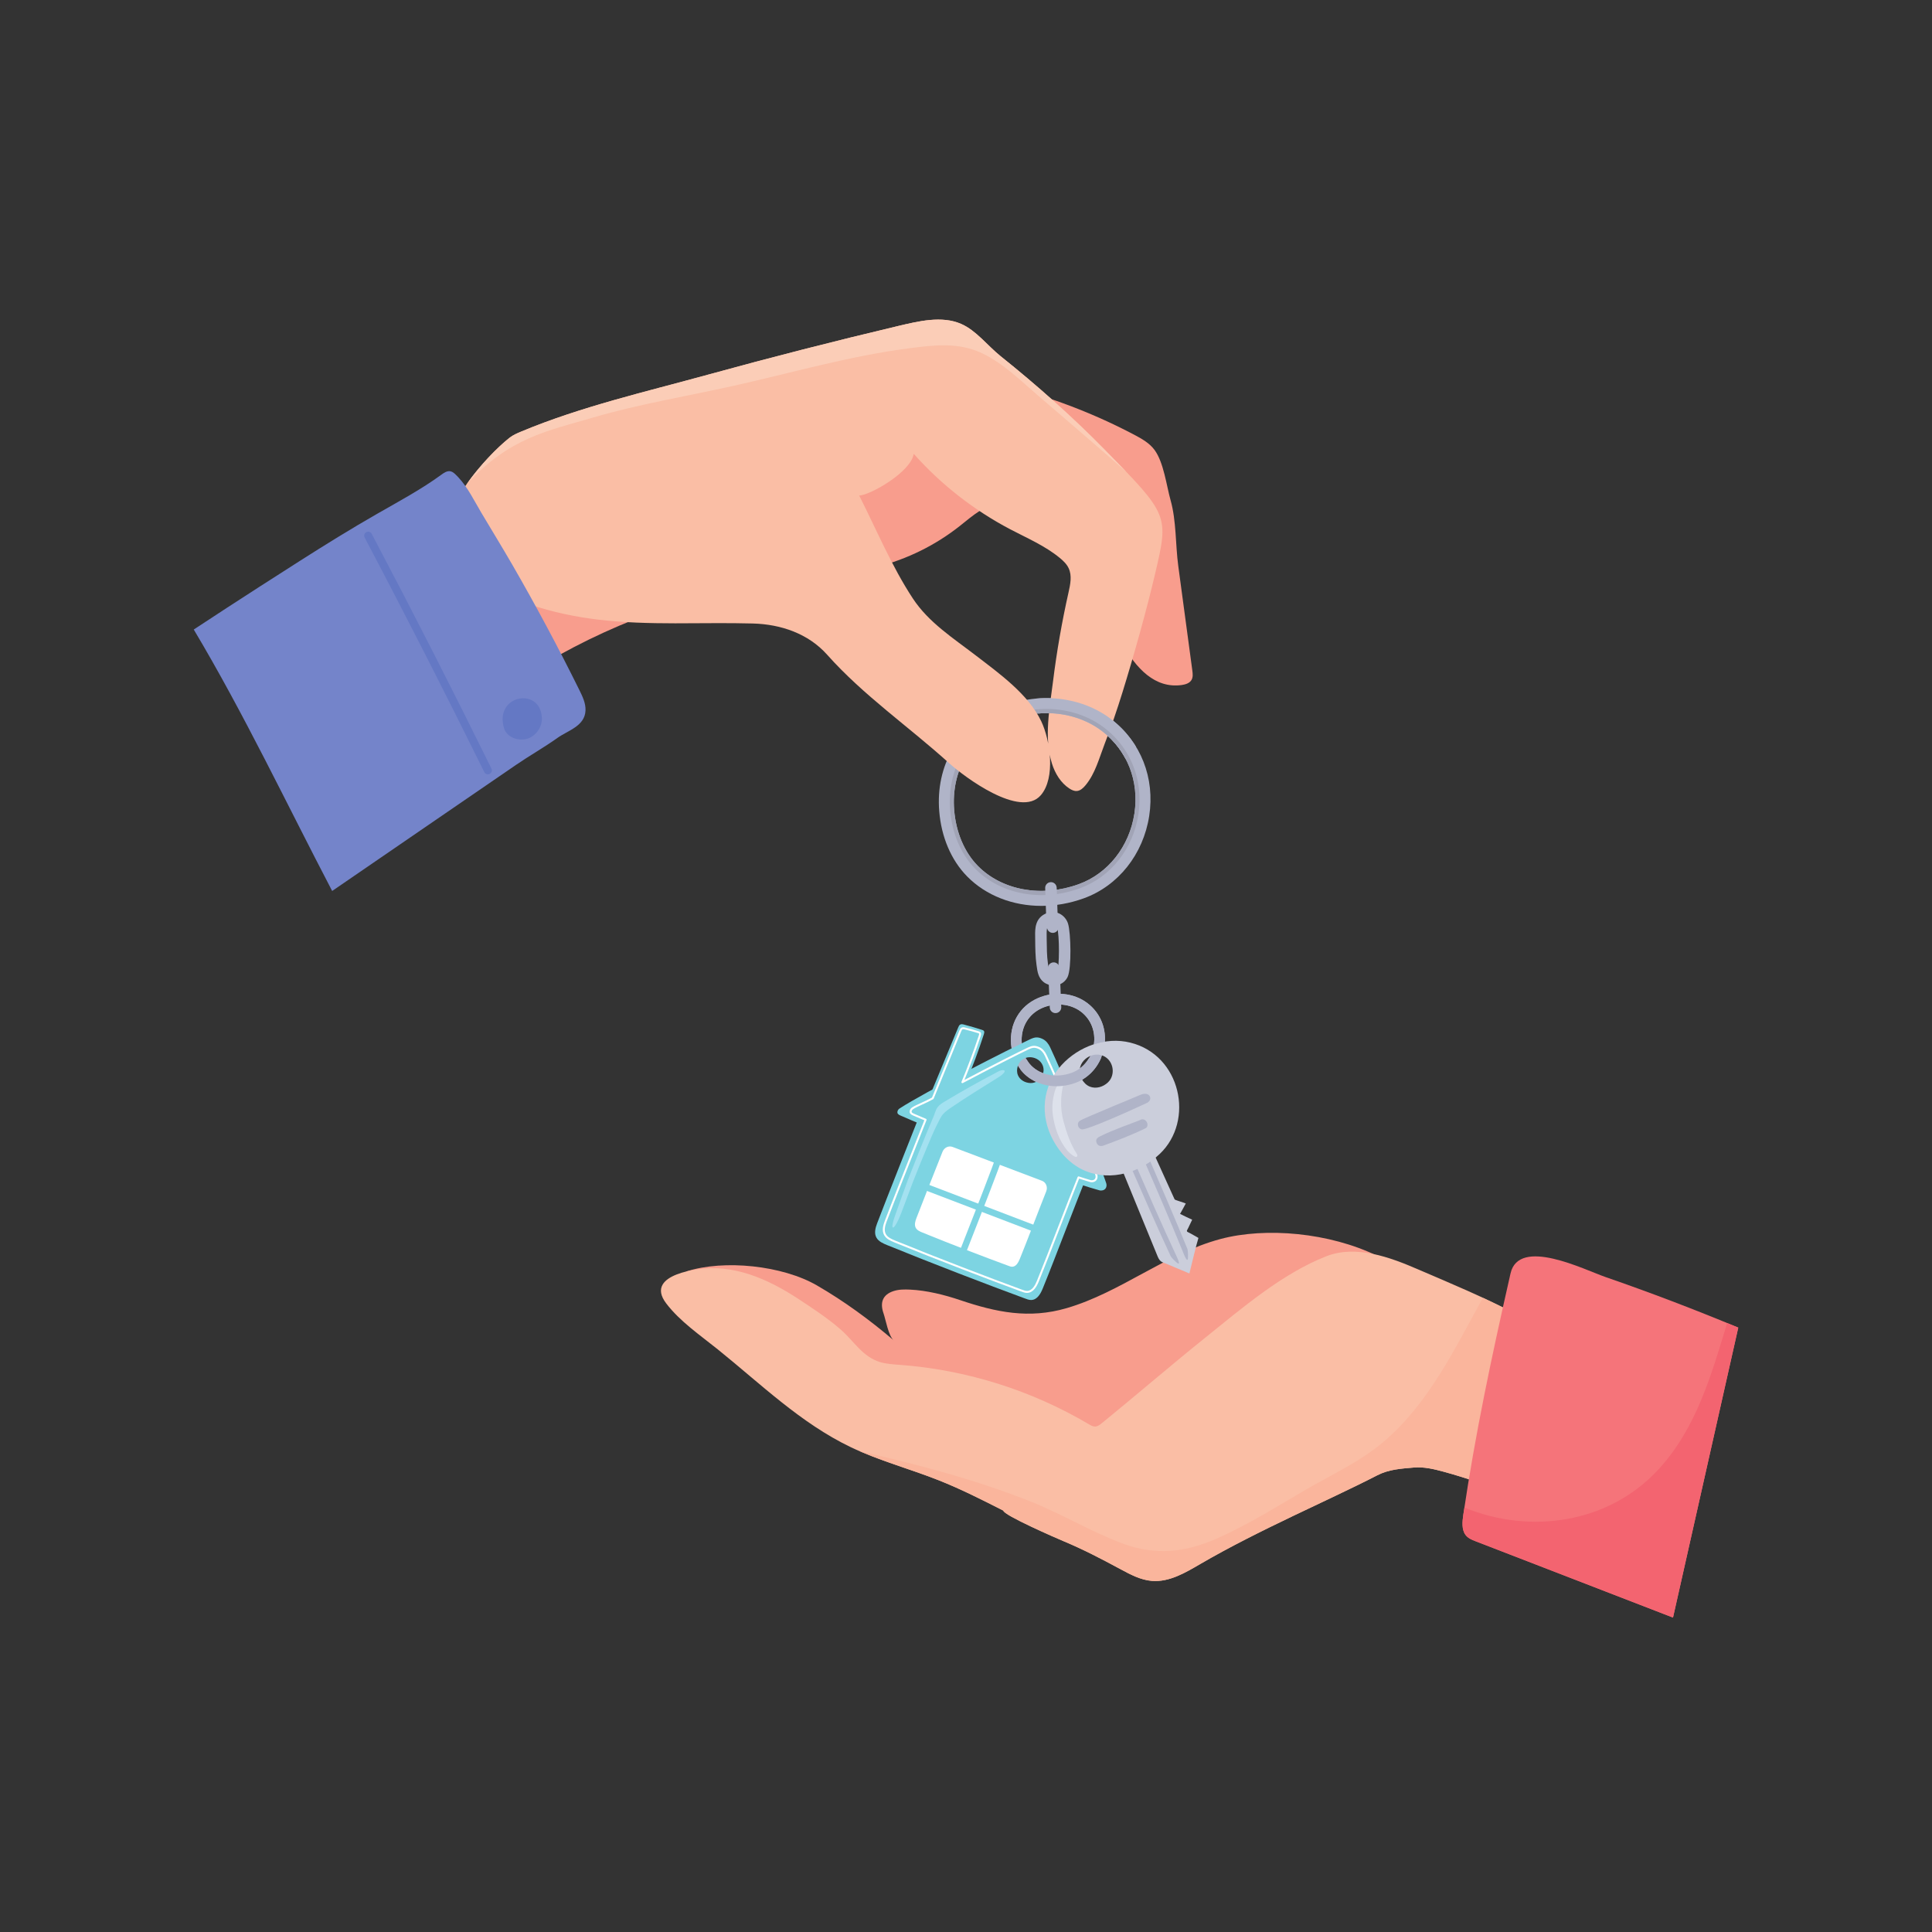 <svg xmlns="http://www.w3.org/2000/svg" xmlns:xlink="http://www.w3.org/1999/xlink" width="500" zoomAndPan="magnify" viewBox="0 0 375 375" height="500" preserveAspectRatio="xMidYMid meet" version="1.0"><rect x="0" y="0" width="375" height="375" fill="#333333" stroke="none"/><defs><clipPath id="f88dd35cae"><path d="M 37.5 91 L 114 91 L 114 173 L 37.5 173 Z M 37.5 91 " clip-rule="nonzero"/></clipPath><clipPath id="e3394fb195"><path d="M 283 243 L 337.5 243 L 337.5 313.969 L 283 313.969 Z M 283 243 " clip-rule="nonzero"/></clipPath><clipPath id="68b619cf2d"><path d="M 283 256 L 337.5 256 L 337.5 313.969 L 283 313.969 Z M 283 256 " clip-rule="nonzero"/></clipPath></defs><path fill="#f89d8d" d="M 267.328 243.762 C 258.078 239.254 245.707 238.133 236.875 240.496 C 226.242 243.344 217.578 250.828 207.047 253.906 C 199.719 256.047 193.367 254.711 186.352 252.348 C 183.293 251.316 179.852 250.461 176.621 250.312 C 175.559 250.266 174.469 250.262 173.457 250.59 C 171.18 251.324 170.816 252.984 171.492 254.922 C 171.914 256.133 172.449 259.289 173.441 260.133 C 168.742 256.148 163.918 252.598 158.574 249.504 C 151.898 245.633 140.543 244.414 133.207 246.789 C 139.609 252.469 149.316 258.176 156.234 263.215 C 161.84 267.301 167.68 271.203 174.195 273.562 C 183.078 276.777 192.75 276.965 201.91 279.262 C 205.496 280.164 209.141 281.398 212.801 280.883 C 215.387 280.52 217.773 279.297 220.023 277.973 C 234.961 269.172 246.184 257.152 260.902 247.988 L 267.328 243.762 " fill-opacity="1" fill-rule="nonzero"/><path fill="#f89d8d" d="M 103.469 128.164 C 103.781 128.578 104.152 129.027 104.668 129.082 C 105.074 129.125 105.461 128.91 105.812 128.703 C 120.559 120.027 137.102 114.414 154.082 112.332 C 159.5 111.668 164.984 111.352 170.277 110.008 C 176.098 108.531 181.598 105.812 186.309 102.082 C 188.797 100.113 191.359 97.738 194.531 97.664 C 197.754 97.586 202.465 100.164 205.379 101.484 C 208.613 102.949 210.375 106.977 211.637 110.047 C 214.629 117.312 219.008 134.414 229.387 132.961 C 230.113 132.855 230.898 132.613 231.27 131.98 C 231.586 131.441 231.512 130.77 231.43 130.148 C 230.52 123.379 229.609 116.609 228.699 109.84 C 228.145 105.719 228.344 101.137 227.219 97.129 C 226.414 94.258 225.891 89.816 224.121 87.367 C 223.148 86.023 221.652 85.18 220.188 84.402 C 215.684 82.027 211.02 79.961 206.23 78.227 C 203.25 77.141 200.164 76.18 196.988 76.156 C 190.664 76.117 184.785 79.387 178.5 79.941 C 171.066 80.598 163.664 81.461 156.379 83.113 C 144.098 85.906 132.035 89.648 120.332 94.297 C 114.434 96.637 108.629 99.203 102.93 101.992 C 98.949 103.945 92.684 106.211 92.777 111.602 C 92.875 117.336 100.207 123.84 103.469 128.164 " fill-opacity="1" fill-rule="nonzero"/><path fill="#b0b4c8" d="M 189.781 168.051 C 194.477 172.832 202.164 174.234 209.367 171.625 C 215.059 169.566 219.203 164.316 220.188 157.922 C 221.152 151.637 218.812 145.652 213.926 141.918 C 208.816 138.008 201.402 137.309 195.047 140.125 C 188.359 143.094 184.59 149.645 185.203 157.227 C 185.559 161.562 187.184 165.406 189.781 168.051 Z M 202.129 175.832 C 196.602 175.832 191.387 173.844 187.707 170.098 C 184.629 166.965 182.711 162.477 182.305 157.465 C 181.582 148.609 186.016 140.949 193.867 137.465 C 201.184 134.219 209.75 135.059 215.695 139.602 C 221.441 143.996 224.195 151.008 223.062 158.363 C 221.918 165.812 217.051 171.945 210.355 174.367 C 207.633 175.352 204.844 175.832 202.129 175.832 " fill-opacity="1" fill-rule="nonzero"/><path fill="#a1a4b6" d="M 203.121 138.414 C 200.406 138.414 197.641 138.977 195.047 140.125 C 188.359 143.094 184.59 149.645 185.203 157.227 C 185.559 161.562 187.184 165.406 189.781 168.051 C 194.477 172.832 202.164 174.234 209.367 171.625 C 215.059 169.566 219.203 164.316 220.188 157.922 C 221.152 151.637 218.812 145.652 213.926 141.918 C 210.902 139.605 207.066 138.414 203.121 138.414 Z M 202.195 173.742 C 197.238 173.742 192.566 171.961 189.27 168.598 C 186.512 165.793 184.793 161.773 184.426 157.277 C 183.781 149.344 187.754 142.477 194.789 139.352 C 201.348 136.441 209.027 137.195 214.355 141.27 C 219.504 145.203 221.973 151.492 220.961 158.086 C 219.934 164.762 215.57 170.258 209.57 172.426 C 207.129 173.312 204.629 173.742 202.195 173.742 " fill-opacity="1" fill-rule="nonzero"/><path fill="#b0b4c8" d="M 205.5 194.973 C 204.406 194.973 203.293 195.203 202.246 195.668 C 199.582 196.848 198.078 199.465 198.324 202.496 C 198.465 204.234 199.113 205.773 200.145 206.82 C 202.02 208.73 205.105 209.285 208.004 208.234 C 210.27 207.414 211.922 205.316 212.316 202.758 C 212.703 200.25 211.77 197.863 209.824 196.375 C 208.613 195.449 207.082 194.973 205.5 194.973 Z M 205.082 210.84 C 202.625 210.84 200.305 209.953 198.66 208.281 C 197.289 206.883 196.434 204.887 196.25 202.664 C 195.93 198.727 197.906 195.316 201.402 193.762 C 204.645 192.324 208.445 192.699 211.086 194.723 C 213.648 196.68 214.875 199.801 214.371 203.074 C 213.863 206.383 211.691 209.113 208.711 210.195 C 207.508 210.629 206.277 210.84 205.082 210.84 " fill-opacity="1" fill-rule="nonzero"/><path fill="#b0b4c8" d="M 204.34 181.07 C 203.785 181.07 203.309 180.66 203.234 180.102 C 203.066 178.812 202.996 176.27 202.945 174.414 C 202.918 173.508 202.895 172.723 202.871 172.434 C 202.82 171.82 203.277 171.277 203.891 171.227 C 204.504 171.176 205.047 171.633 205.098 172.246 C 205.129 172.598 205.148 173.332 205.176 174.352 C 205.227 176.16 205.297 178.637 205.449 179.809 C 205.527 180.422 205.098 180.984 204.488 181.062 L 204.34 181.07 " fill-opacity="1" fill-rule="nonzero"/><path fill="#b0b4c8" d="M 204.875 196.645 C 204.273 196.645 203.777 196.164 203.758 195.559 C 203.703 193.797 203.48 188.906 203.406 188.004 C 203.355 187.387 203.812 186.848 204.426 186.797 C 205.039 186.746 205.582 187.203 205.633 187.82 C 205.711 188.77 205.938 193.66 205.992 195.488 C 206.012 196.109 205.527 196.625 204.91 196.641 L 204.875 196.645 " fill-opacity="1" fill-rule="nonzero"/><path fill="#b0b4c8" d="M 204.023 179.309 L 204.02 179.312 C 203.242 179.598 203.129 180.117 203.156 181.645 L 203.164 182.43 C 203.18 183.91 203.195 185.586 203.395 186.949 L 203.438 187.27 C 203.52 187.863 203.617 188.602 203.93 188.848 C 204.156 189.027 204.457 189.098 204.734 189.031 C 204.887 189 205.09 188.906 205.207 188.66 C 205.625 187.746 205.684 181.594 205.176 179.945 C 205.094 179.688 204.906 179.461 204.676 179.344 C 204.477 179.242 204.258 179.234 204.023 179.309 Z M 204.531 191.289 C 203.82 191.289 203.109 191.051 202.543 190.602 C 201.52 189.793 201.352 188.504 201.227 187.566 L 201.184 187.273 C 200.965 185.762 200.945 184.004 200.93 182.453 L 200.922 181.684 C 200.898 180.344 200.859 178.098 203.223 177.223 L 203.277 177.203 L 203.293 177.195 C 204.098 176.922 204.949 176.977 205.688 177.352 C 206.457 177.742 207.047 178.449 207.309 179.285 C 207.859 181.078 208.016 187.973 207.223 189.629 C 206.836 190.43 206.113 191.008 205.234 191.211 C 205.004 191.266 204.77 191.289 204.531 191.289 " fill-opacity="1" fill-rule="nonzero"/><path fill="#7dd4e2" d="M 200.02 210.219 C 199.008 210.191 197.992 209.664 197.582 208.699 C 197.355 208.16 197.367 207.543 197.535 206.992 C 197.848 205.957 198.688 205.254 199.773 205.207 C 200.727 205.168 201.711 205.621 202.211 206.449 C 203.234 208.141 201.852 210.27 200.02 210.219 Z M 214.719 229.668 C 213.387 225.52 205.906 207.637 203.824 203.266 C 203.512 202.613 203.047 201.973 202.344 201.648 C 201.391 201.203 200.816 201.312 199.93 201.727 C 196.258 203.449 179.414 212.008 174.621 215.145 C 174.211 215.41 174.145 215.828 174.195 216.023 C 174.27 216.309 174.629 216.457 174.934 216.59 C 180.262 218.934 187.109 221.602 193.551 224.043 C 196.891 225.312 201.531 226.945 204.867 228.211 C 207.715 229.289 211.438 230.52 213.406 231.043 C 213.84 231.16 214.336 231.016 214.574 230.703 C 214.793 230.418 214.832 230.02 214.719 229.668 " fill-opacity="1" fill-rule="nonzero"/><path fill="#7dd4e2" d="M 190.973 200.73 C 191.035 200.531 191.098 200.297 190.988 200.125 C 190.906 200.004 190.762 199.949 190.621 199.902 C 189.453 199.52 188.273 199.172 187.082 198.863 C 186.84 198.801 186.57 198.746 186.352 198.883 C 186.176 198.992 186.082 199.199 186 199.395 C 184.254 203.613 182.504 207.824 180.754 212.043 L 187.508 210.035 C 188.805 206.988 189.961 203.883 190.973 200.73 " fill-opacity="1" fill-rule="nonzero"/><path fill="#7dd4e2" d="M 178.797 215.699 C 176.941 220.398 172.133 232.5 170.262 237.414 C 169.918 238.316 169.629 239.363 170.117 240.23 C 170.535 240.969 171.402 241.352 172.207 241.68 C 180.938 245.234 191.574 249.324 198.836 251.992 C 199.277 252.148 199.719 252.348 200.18 252.328 C 201.34 252.285 201.98 251.109 202.398 250.09 C 204.887 244.008 208.594 234.039 211.086 227.957 L 178.797 215.699 " fill-opacity="1" fill-rule="nonzero"/><path fill="#ffffff" d="M 184.902 222.621 C 184.137 222.328 183.262 222.742 182.941 223.555 C 181.484 227.227 178.945 233.637 177.867 236.461 C 177.641 237.055 177.445 237.746 177.742 238.312 C 177.996 238.789 178.539 239.031 179.039 239.234 C 184.488 241.461 191.133 244.008 195.668 245.668 C 195.941 245.77 196.219 245.891 196.508 245.871 C 197.238 245.832 197.656 245.047 197.934 244.375 C 199.387 240.82 201.473 235.258 203.074 231.234 C 203.406 230.406 203.031 229.484 202.242 229.188 L 184.902 222.621 " fill-opacity="1" fill-rule="nonzero"/><path fill="#7dd4e2" d="M 202.418 239.711 C 202.344 239.711 202.27 239.695 202.195 239.668 L 179.344 230.938 C 179.02 230.812 178.859 230.449 178.984 230.129 C 179.105 229.805 179.469 229.645 179.789 229.77 L 202.641 238.5 C 202.965 238.625 203.125 238.984 203 239.309 C 202.906 239.555 202.672 239.711 202.418 239.711 " fill-opacity="1" fill-rule="nonzero"/><path fill="#7dd4e2" d="M 186.582 244.395 C 186.508 244.395 186.43 244.379 186.355 244.352 C 186.035 244.223 185.875 243.863 186 243.543 L 186.133 243.211 C 190.266 232.688 192.688 226.383 193.332 224.465 C 193.441 224.141 193.793 223.961 194.121 224.074 C 194.449 224.184 194.625 224.539 194.516 224.863 C 193.863 226.801 191.434 233.125 187.293 243.668 L 187.164 243.996 C 187.066 244.242 186.832 244.395 186.582 244.395 " fill-opacity="1" fill-rule="nonzero"/><path fill="#ffffff" d="M 186.965 199.766 L 186.793 199.816 C 186.695 199.887 186.625 200.039 186.559 200.203 C 185.785 202.086 184.832 204.418 183.883 206.75 C 182.938 209.062 181.992 211.375 181.223 213.25 L 181.141 213.344 C 180.406 213.758 179.637 214.109 178.953 214.418 C 178.254 214.738 177.648 215.016 177.246 215.277 C 176.965 215.465 176.926 215.738 176.953 215.836 C 176.992 215.988 177.234 216.094 177.453 216.191 C 177.898 216.387 178.508 216.645 179.055 216.875 L 179.734 217.164 C 179.828 217.203 179.875 217.312 179.836 217.41 L 178.992 219.547 C 176.828 225.008 173.559 233.258 172.109 237.07 C 171.801 237.879 171.539 238.805 171.945 239.547 C 172.285 240.16 173 240.488 173.766 240.801 C 182.238 244.258 192.16 248.047 198.23 250.273 L 198.387 250.328 C 198.734 250.461 199.059 250.578 199.391 250.566 C 200.359 250.523 200.91 249.48 201.281 248.574 C 202.449 245.719 203.926 241.895 205.355 238.191 C 206.68 234.766 208.047 231.227 209.164 228.461 C 209.203 228.367 209.309 228.32 209.402 228.348 C 209.625 228.418 209.875 228.5 210.137 228.582 C 210.73 228.773 211.344 228.969 211.699 229.062 C 212.004 229.145 212.355 229.047 212.516 228.832 C 212.66 228.645 212.699 228.367 212.613 228.102 C 211.473 224.52 204.66 208.859 202.797 204.93 C 202.488 204.277 202.086 203.832 201.605 203.609 C 200.836 203.25 200.383 203.34 199.664 203.68 C 197.934 204.496 192.387 207.293 186.891 210.215 C 186.797 210.266 186.68 210.227 186.629 210.137 C 186.59 210.062 186.602 209.973 186.656 209.914 C 187.734 207.348 189.008 203.938 189.98 201 C 190.008 200.922 190.078 200.711 190.031 200.625 C 190.012 200.586 189.945 200.562 189.871 200.539 C 188.992 200.262 188.094 200.012 187.199 199.801 C 187.109 199.781 187.031 199.766 186.965 199.766 Z M 199.336 250.953 C 198.953 250.953 198.598 250.82 198.25 250.688 L 198.098 250.633 C 192.023 248.406 182.098 244.613 173.621 241.16 C 172.789 240.82 172.008 240.453 171.609 239.73 C 171.129 238.855 171.41 237.824 171.75 236.934 C 173.203 233.121 176.469 224.867 178.633 219.406 L 179.41 217.441 L 178.906 217.23 C 178.359 216.996 177.746 216.738 177.332 216.559 C 177.016 216.418 176.668 216.266 176.578 215.934 C 176.52 215.699 176.59 215.25 177.035 214.957 C 177.461 214.676 178.078 214.395 178.793 214.07 C 179.453 213.77 180.191 213.434 180.895 213.043 C 181.66 211.18 182.594 208.895 183.527 206.605 C 184.477 204.273 185.43 201.938 186.203 200.055 C 186.293 199.844 186.387 199.641 186.562 199.508 C 186.82 199.316 187.125 199.391 187.285 199.43 C 188.191 199.641 189.102 199.895 189.988 200.176 C 190.098 200.207 190.277 200.266 190.371 200.445 C 190.492 200.672 190.395 200.965 190.344 201.121 C 189.422 203.902 188.234 207.102 187.195 209.617 C 192.539 206.785 197.816 204.129 199.5 203.332 C 200.297 202.957 200.867 202.844 201.766 203.262 C 202.332 203.523 202.797 204.027 203.145 204.766 C 205.008 208.703 211.836 224.391 212.98 227.988 C 213.102 228.367 213.039 228.781 212.82 229.066 C 212.566 229.398 212.055 229.555 211.602 229.434 C 211.234 229.336 210.617 229.141 210.02 228.949 C 209.824 228.887 209.633 228.824 209.457 228.77 C 208.352 231.508 207.012 234.977 205.715 238.328 C 204.285 242.035 202.805 245.863 201.637 248.723 C 201.254 249.652 200.609 250.898 199.406 250.949 L 199.336 250.953 " fill-opacity="1" fill-rule="nonzero"/><path fill="#cbcedb" d="M 228.043 232.848 L 227.949 232.707 C 226.82 230.145 223.805 223.637 222.738 221.219 L 216.582 224.078 C 219.262 230.613 221.941 237.148 224.621 243.684 C 224.781 244.078 224.953 244.484 225.266 244.766 C 225.57 245.043 225.988 245.137 226.371 245.289 C 227.539 245.762 229.781 246.754 230.863 247.176 C 231.316 245.352 232.207 241.57 232.617 240.281 C 232.34 240.129 231.02 239.355 230.613 239.172 C 230.523 239.129 230.422 239.078 230.387 238.984 C 230.348 238.875 230.418 238.762 230.477 238.656 C 230.703 238.273 231.211 237.078 231.402 236.746 C 231.012 236.59 229.43 235.801 229.047 235.613 C 229.281 235.234 229.984 233.93 230.16 233.594 C 230.039 233.508 228.117 232.926 228.043 232.848 " fill-opacity="1" fill-rule="nonzero"/><path fill="#b0b4c8" d="M 230.473 244.523 C 230.219 244.641 229.629 243.059 229.547 242.852 C 227.512 237.801 223.715 228.996 221.988 225.051 C 221.898 224.848 222.031 224.582 222.297 224.477 C 222.555 224.359 222.836 224.434 222.922 224.637 C 224.648 228.586 228.449 237.395 230.488 242.453 C 230.566 242.656 230.703 244.418 230.473 244.523 " fill-opacity="1" fill-rule="nonzero"/><path fill="#b0b4c8" d="M 228.773 245.262 C 229.035 245.152 228.277 243.645 228.184 243.445 C 225.871 238.512 222.016 229.738 220.297 225.785 C 220.211 225.582 219.93 225.5 219.672 225.621 C 219.41 225.73 219.273 225.984 219.359 226.188 C 221.078 230.145 224.934 238.926 227.25 243.863 C 227.344 244.059 228.543 245.359 228.773 245.262 " fill-opacity="1" fill-rule="nonzero"/><path fill="#cbcedb" d="M 215.051 210.094 C 214.125 210.969 212.75 211.402 211.523 210.91 C 210.844 210.633 210.305 210.07 209.965 209.43 C 209.32 208.23 209.445 206.855 210.371 205.844 C 211.184 204.957 212.465 204.484 213.648 204.777 C 216.062 205.375 216.73 208.504 215.051 210.094 Z M 219.391 202.371 C 214.578 201.18 209.363 203.109 206.059 206.711 C 202.285 210.816 201.793 216.426 204.402 221.301 C 205.793 223.898 207.98 226.191 210.746 227.309 C 215.742 229.32 221.328 227.559 225.094 223.988 C 231.926 217.527 229.219 204.793 219.391 202.371 " fill-opacity="1" fill-rule="nonzero"/><path fill="#b0b4c8" d="M 221.207 212.566 C 221.527 212.426 221.852 212.316 222.191 212.305 C 223.398 212.262 223.672 213.582 222.605 214.082 C 219.391 215.598 210.965 219.359 209.988 219.215 C 209.238 219.102 208.945 218.074 209.523 217.598 C 209.918 217.266 213.547 215.793 214.504 215.379 C 215.824 214.797 217.164 214.25 218.504 213.711 C 219.098 213.473 220.91 212.699 221.207 212.566 " fill-opacity="1" fill-rule="nonzero"/><path fill="#b0b4c8" d="M 221.156 217.453 C 221.375 217.348 221.609 217.234 221.832 217.258 C 222.723 217.355 223.066 218.641 222.336 219 C 219.703 220.285 216.988 221.324 214.246 222.336 C 213.629 222.566 212.988 222.438 212.797 221.652 C 212.645 221.035 213.141 220.754 213.594 220.527 C 214.949 219.859 216.348 219.289 217.758 218.746 C 218.469 218.473 219.188 218.207 219.902 217.938 C 220.25 217.805 220.598 217.676 220.945 217.543 C 221.012 217.516 221.086 217.484 221.156 217.453 " fill-opacity="1" fill-rule="nonzero"/><path fill="#dde1eb" d="M 205.098 210.891 C 205.234 210.609 205.395 210.352 205.59 210.125 C 205.699 209.996 205.848 209.867 206.016 209.887 C 206.559 209.949 206.289 210.922 206.23 211.227 C 206.086 211.957 206 212.699 205.969 213.438 C 205.91 214.895 206.066 216.363 206.457 217.766 C 207.051 219.91 207.758 222.027 208.973 223.914 C 209.043 224.02 209.113 224.141 209.109 224.266 C 209.066 225.188 207.41 223.633 207.219 223.406 C 205.57 221.422 204.676 218.867 204.344 216.328 C 204.203 215.234 204.238 214.113 204.453 213.031 C 204.586 212.344 204.77 211.559 205.098 210.891 " fill-opacity="1" fill-rule="nonzero"/><path fill="#b0b4c8" d="M 212.32 202.719 C 212.773 202.527 213.961 202.242 214.461 202.195 C 214.637 199.25 213.418 196.5 211.086 194.723 C 208.445 192.703 204.645 192.324 201.402 193.762 C 197.906 195.316 195.93 198.727 196.25 202.664 C 196.273 202.934 196.309 203.203 196.348 203.469 C 197.004 203.141 197.656 202.812 198.328 202.508 L 198.324 202.496 C 198.078 199.465 199.582 196.848 202.246 195.668 C 204.801 194.531 207.777 194.809 209.824 196.375 C 211.762 197.855 212.691 200.227 212.32 202.719 " fill-opacity="1" fill-rule="nonzero"/><path fill="#b0b4c8" d="M 211.508 205.402 L 211.359 205.414 C 210.578 206.715 209.414 207.727 208.004 208.234 C 205.105 209.285 202.02 208.73 200.145 206.82 C 199.805 206.477 199.516 206.074 199.262 205.637 C 199.184 205.668 199.105 205.707 199.023 205.742 L 198.934 205.863 L 198.871 205.941 L 198.797 206.043 C 198.727 206.152 198.664 206.262 198.605 206.379 L 198.527 206.535 C 198.48 206.672 198.438 206.812 198.398 206.953 C 198.336 207.191 198.203 207.387 198.035 207.535 C 198.227 207.801 198.438 208.051 198.66 208.281 C 200.305 209.953 202.625 210.84 205.078 210.84 C 206.277 210.84 207.508 210.629 208.711 210.195 C 211.008 209.363 212.816 207.547 213.762 205.242 C 213.008 205.246 212.254 205.285 211.508 205.402 " fill-opacity="1" fill-rule="nonzero"/><path fill="#a3e1f0" d="M 177.172 229.488 C 176.684 230.719 174.977 235.496 174.398 236.715 C 174.16 237.219 173.918 237.73 173.547 238.148 C 173.5 238.199 173.441 238.258 173.367 238.258 C 173.215 238.258 173.184 238.043 173.207 237.895 C 173.316 237.137 173.539 236.461 173.797 235.75 C 174.16 234.75 175.758 230.203 176.148 229.215 C 177.793 225.047 179.422 220.859 181.191 216.746 C 181.445 216.152 181.613 215.414 181.996 214.898 C 182.348 214.43 182.859 214.117 183.355 213.816 C 186.535 211.898 189.77 210.078 193.055 208.359 C 193.594 208.078 194.117 207.695 194.738 207.715 L 194.934 207.762 C 195.066 207.871 194.98 208.09 194.871 208.223 C 194.523 208.648 194.043 208.949 193.574 209.238 C 190.605 211.086 187.641 212.934 184.738 214.891 C 184.117 215.312 183.488 215.742 182.996 216.309 C 182.391 217 181.059 220.047 180.855 220.512 C 180.578 221.152 180.301 221.801 180.031 222.445 C 179.504 223.695 178.988 224.953 178.477 226.207 C 178.027 227.312 177.605 228.402 177.172 229.488 " fill-opacity="1" fill-rule="nonzero"/><path fill="#fabea5" d="M 88.016 98.391 C 90.105 93.555 95.527 87.633 98.906 84.965 C 99.574 84.438 100.371 84.102 101.156 83.773 C 112.734 78.93 125.371 76.039 137.469 72.711 C 149.73 69.34 162.055 66.184 174.43 63.254 C 178.211 62.363 182.812 61.219 186.566 62.875 C 189.484 64.152 191.711 67.129 194.219 69.137 C 201.242 74.758 207.977 80.73 214.289 87.152 C 226.879 99.965 226.879 99.965 224.199 111.395 C 222.566 118.379 219.984 127.582 217.855 134.43 C 216.816 137.781 215.684 141.102 214.418 144.371 C 213.367 147.094 212.598 150.141 210.703 152.414 C 210.254 152.957 209.691 153.492 208.992 153.535 C 208.484 153.566 208 153.332 207.574 153.055 C 205.891 151.961 204.789 150.133 204.184 148.211 C 202.586 143.137 203.754 137.391 204.395 132.234 C 205.113 126.445 206.117 120.695 207.395 115.008 C 207.746 113.441 208.109 111.746 207.426 110.293 C 207.051 109.488 206.387 108.855 205.699 108.289 C 202.844 105.938 199.383 104.465 196.105 102.746 C 189.043 99.035 182.66 94.047 177.355 88.09 C 176.793 91.641 168.883 96.121 166.77 96.184 C 170.133 102.824 173.102 109.969 177.199 116.188 C 180.266 120.84 185.07 123.895 189.406 127.227 C 193.996 130.754 199.609 134.758 202.109 140.004 C 203.848 143.66 204.934 150.988 202.016 154.355 C 198.047 158.93 187.172 150.793 184.199 148.105 C 176.387 141.035 167.582 134.98 160.547 127.078 C 156.906 122.992 151.602 121.172 146.137 121.02 C 136.094 120.742 125.992 121.465 115.988 120.254 C 107.82 119.266 97.34 116.59 91.184 110.766 C 87.164 106.961 85.926 103.219 88.016 98.391 " fill-opacity="1" fill-rule="nonzero"/><path fill="#fbcdb7" d="M 115.078 81.055 C 124.039 78.426 133.277 76.918 142.379 74.887 C 153.648 72.375 164.777 69.129 176.25 67.629 C 181.203 66.98 186.035 66.355 190.68 68.594 C 194.797 70.574 198.102 73.879 201.535 76.82 C 207.246 81.719 212.957 86.609 218.602 91.578 C 217.363 90.281 215.938 88.828 214.289 87.152 C 207.977 80.73 201.242 74.758 194.219 69.137 C 191.711 67.129 189.484 64.152 186.566 62.875 C 182.812 61.219 178.211 62.363 174.43 63.254 C 162.055 66.184 149.73 69.34 137.469 72.711 C 125.371 76.039 112.734 78.93 101.156 83.773 C 100.371 84.102 99.574 84.438 98.906 84.965 C 96.531 86.84 93.148 90.324 90.621 93.91 C 98.906 84.965 106.141 83.676 115.078 81.055 " fill-opacity="1" fill-rule="nonzero"/><g clip-path="url(#f88dd35cae)"><path fill="#7484ca" d="M 112.48 133.988 C 108.395 125.723 104.043 117.59 99.434 109.605 C 97.48 106.227 95.438 102.906 93.441 99.547 C 92 97.125 90.832 94.645 88.914 92.594 C 88.793 92.465 88.668 92.336 88.539 92.211 C 88.223 91.895 87.879 91.566 87.438 91.477 C 86.789 91.344 86.172 91.766 85.637 92.16 C 81.754 94.996 77.367 97.344 73.203 99.73 C 68.137 102.633 63.133 105.727 58.184 108.883 C 56.621 109.875 45.844 116.746 37.609 122.191 C 47.418 138.637 55.609 155.969 64.473 172.938 C 71.566 168.074 78.66 163.211 85.75 158.344 C 90.547 155.055 95.344 151.77 100.137 148.48 C 102.781 146.668 105.582 145.094 108.191 143.234 C 110.262 141.762 113.527 140.945 113.648 137.895 C 113.703 136.52 113.086 135.219 112.48 133.988 " fill-opacity="1" fill-rule="nonzero"/></g><path fill="#6478c4" d="M 70.777 104.336 C 78.727 119.406 86.469 134.586 94.004 149.867 C 94.191 150.25 94.656 150.41 95.039 150.219 C 95.426 150.031 95.582 149.566 95.391 149.184 C 87.852 133.887 80.102 118.695 72.148 103.613 C 71.949 103.234 71.48 103.09 71.102 103.289 C 70.723 103.488 70.578 103.957 70.777 104.336 " fill-opacity="1" fill-rule="nonzero"/><path fill="#6478c4" d="M 105.18 139.395 C 104.957 133.234 95.871 134.855 97.836 141.352 C 98.422 143.301 101.094 144.078 102.914 143.164 C 104.297 142.465 105.234 140.941 105.18 139.395 " fill-opacity="1" fill-rule="nonzero"/><path fill="#b0b4c8" d="M 213.926 141.918 C 215.871 143.406 217.406 145.25 218.496 147.324 C 219.176 146.547 219.844 145.762 220.512 144.973 C 219.281 142.938 217.672 141.113 215.695 139.602 C 211.605 136.477 206.27 135.102 200.953 135.609 C 201.188 136.566 201.402 137.527 201.645 138.477 C 206.098 138.145 210.523 139.316 213.926 141.918 " fill-opacity="1" fill-rule="nonzero"/><path fill="#a1a4b6" d="M 203.121 138.414 C 207.066 138.414 210.902 139.605 213.926 141.918 C 215.871 143.406 217.406 145.25 218.496 147.324 C 218.676 147.117 218.859 146.91 219.035 146.703 C 217.898 144.625 216.324 142.773 214.355 141.27 C 210.766 138.523 206.105 137.297 201.445 137.668 C 201.508 137.941 201.574 138.207 201.641 138.477 C 202.137 138.438 202.629 138.414 203.121 138.414 " fill-opacity="1" fill-rule="nonzero"/><path fill="#fabea5" d="M 128.594 249.379 C 129.57 247.625 132.742 246.773 135.242 246.383 C 142.301 245.277 148.98 248.215 154.77 251.996 C 157.621 253.859 160.707 255.887 163.258 258.129 C 165.746 260.316 167.406 263.332 170.805 264.375 C 172.039 264.75 173.34 264.82 174.629 264.914 C 187.539 265.867 200.219 269.852 211.359 276.453 C 211.727 276.668 212.121 276.898 212.551 276.891 C 213.059 276.879 213.492 276.543 213.883 276.227 C 220.648 270.711 227.254 265.012 234.059 259.547 C 241.152 253.848 248.879 247.199 257.43 243.84 C 263.195 241.578 269.785 244.035 275.105 246.324 C 281.559 249.102 287.996 251.754 294.215 255.059 C 294.609 255.27 295.02 255.492 295.289 255.852 C 295.668 256.355 295.707 257.027 295.73 257.66 C 295.887 262.047 294.301 280.863 293.688 290.395 C 289.324 288.5 284.824 286.918 280.234 285.664 C 278.332 285.145 276.379 284.68 274.418 284.848 C 271.922 285.062 269.551 285.207 267.328 286.355 C 257.93 291.203 244.426 296.898 232.969 303.574 C 230.059 305.27 226.945 307.121 223.586 306.852 C 221.402 306.676 219.402 305.613 217.477 304.57 C 213.816 302.594 210.223 300.719 206.422 299.137 C 205.184 298.621 194.75 294.086 194.75 293.207 C 190.629 291.117 186.504 289.02 182.207 287.32 C 176.559 285.078 170.641 283.523 165.156 280.906 C 155.434 276.258 147.645 268.617 139.34 261.93 C 135.945 259.195 131.973 256.492 129.312 252.992 C 128.168 251.488 128.074 250.309 128.594 249.379 " fill-opacity="1" fill-rule="nonzero"/><path fill="#fab59c" d="M 295.73 257.66 C 295.707 257.027 295.668 256.355 295.289 255.852 C 295.02 255.492 294.609 255.27 294.215 255.059 C 292.109 253.941 289.98 252.902 287.832 251.902 C 282.348 261.816 277.32 272.406 268.566 279.836 C 264.023 283.695 258.711 286.102 253.598 289.062 C 247.797 292.426 242.109 296.055 235.945 298.73 C 229.957 301.328 224.309 301.93 218.082 299.656 C 211.98 297.426 206.375 293.988 200.34 291.566 C 189.512 287.215 178.199 284.277 166.832 281.66 C 171.836 283.84 177.129 285.305 182.207 287.32 C 186.504 289.02 190.629 291.117 194.75 293.207 C 194.75 294.086 205.184 298.621 206.422 299.137 C 210.223 300.719 213.816 302.594 217.477 304.57 C 219.402 305.613 221.402 306.676 223.586 306.852 C 226.945 307.121 230.059 305.27 232.969 303.574 C 244.426 296.898 257.93 291.203 267.328 286.355 C 269.551 285.207 271.922 285.062 274.418 284.848 C 276.379 284.68 278.332 285.145 280.234 285.664 C 284.824 286.918 289.324 288.5 293.688 290.395 C 294.301 280.863 295.887 262.047 295.73 257.66 " fill-opacity="1" fill-rule="nonzero"/><g clip-path="url(#e3394fb195)"><path fill="#f5747a" d="M 311.613 247.867 C 307.52 246.453 294.812 240.035 293.191 247.176 C 289.48 263.531 286.348 278.297 284.035 293.961 C 283.836 295.316 283.68 296.867 284.449 297.914 C 284.93 298.566 285.668 298.867 286.367 299.137 C 299.156 304.082 311.945 309.023 324.73 313.969 L 337.395 257.688 C 328.883 254.141 320.281 250.867 311.613 247.867 " fill-opacity="1" fill-rule="nonzero"/></g><g clip-path="url(#68b619cf2d)"><path fill="#f36470" d="M 321.961 285.152 C 312.301 295.688 297.074 297.887 284.246 292.617 C 284.18 293.066 284.105 293.508 284.035 293.961 C 283.836 295.316 283.68 296.867 284.449 297.914 C 284.93 298.566 285.668 298.867 286.367 299.137 C 299.156 304.082 311.945 309.023 324.73 313.969 L 337.395 257.688 C 336.676 257.391 335.953 257.102 335.234 256.809 C 332.164 266.922 329.227 277.234 321.961 285.152 " fill-opacity="1" fill-rule="nonzero"/></g></svg>